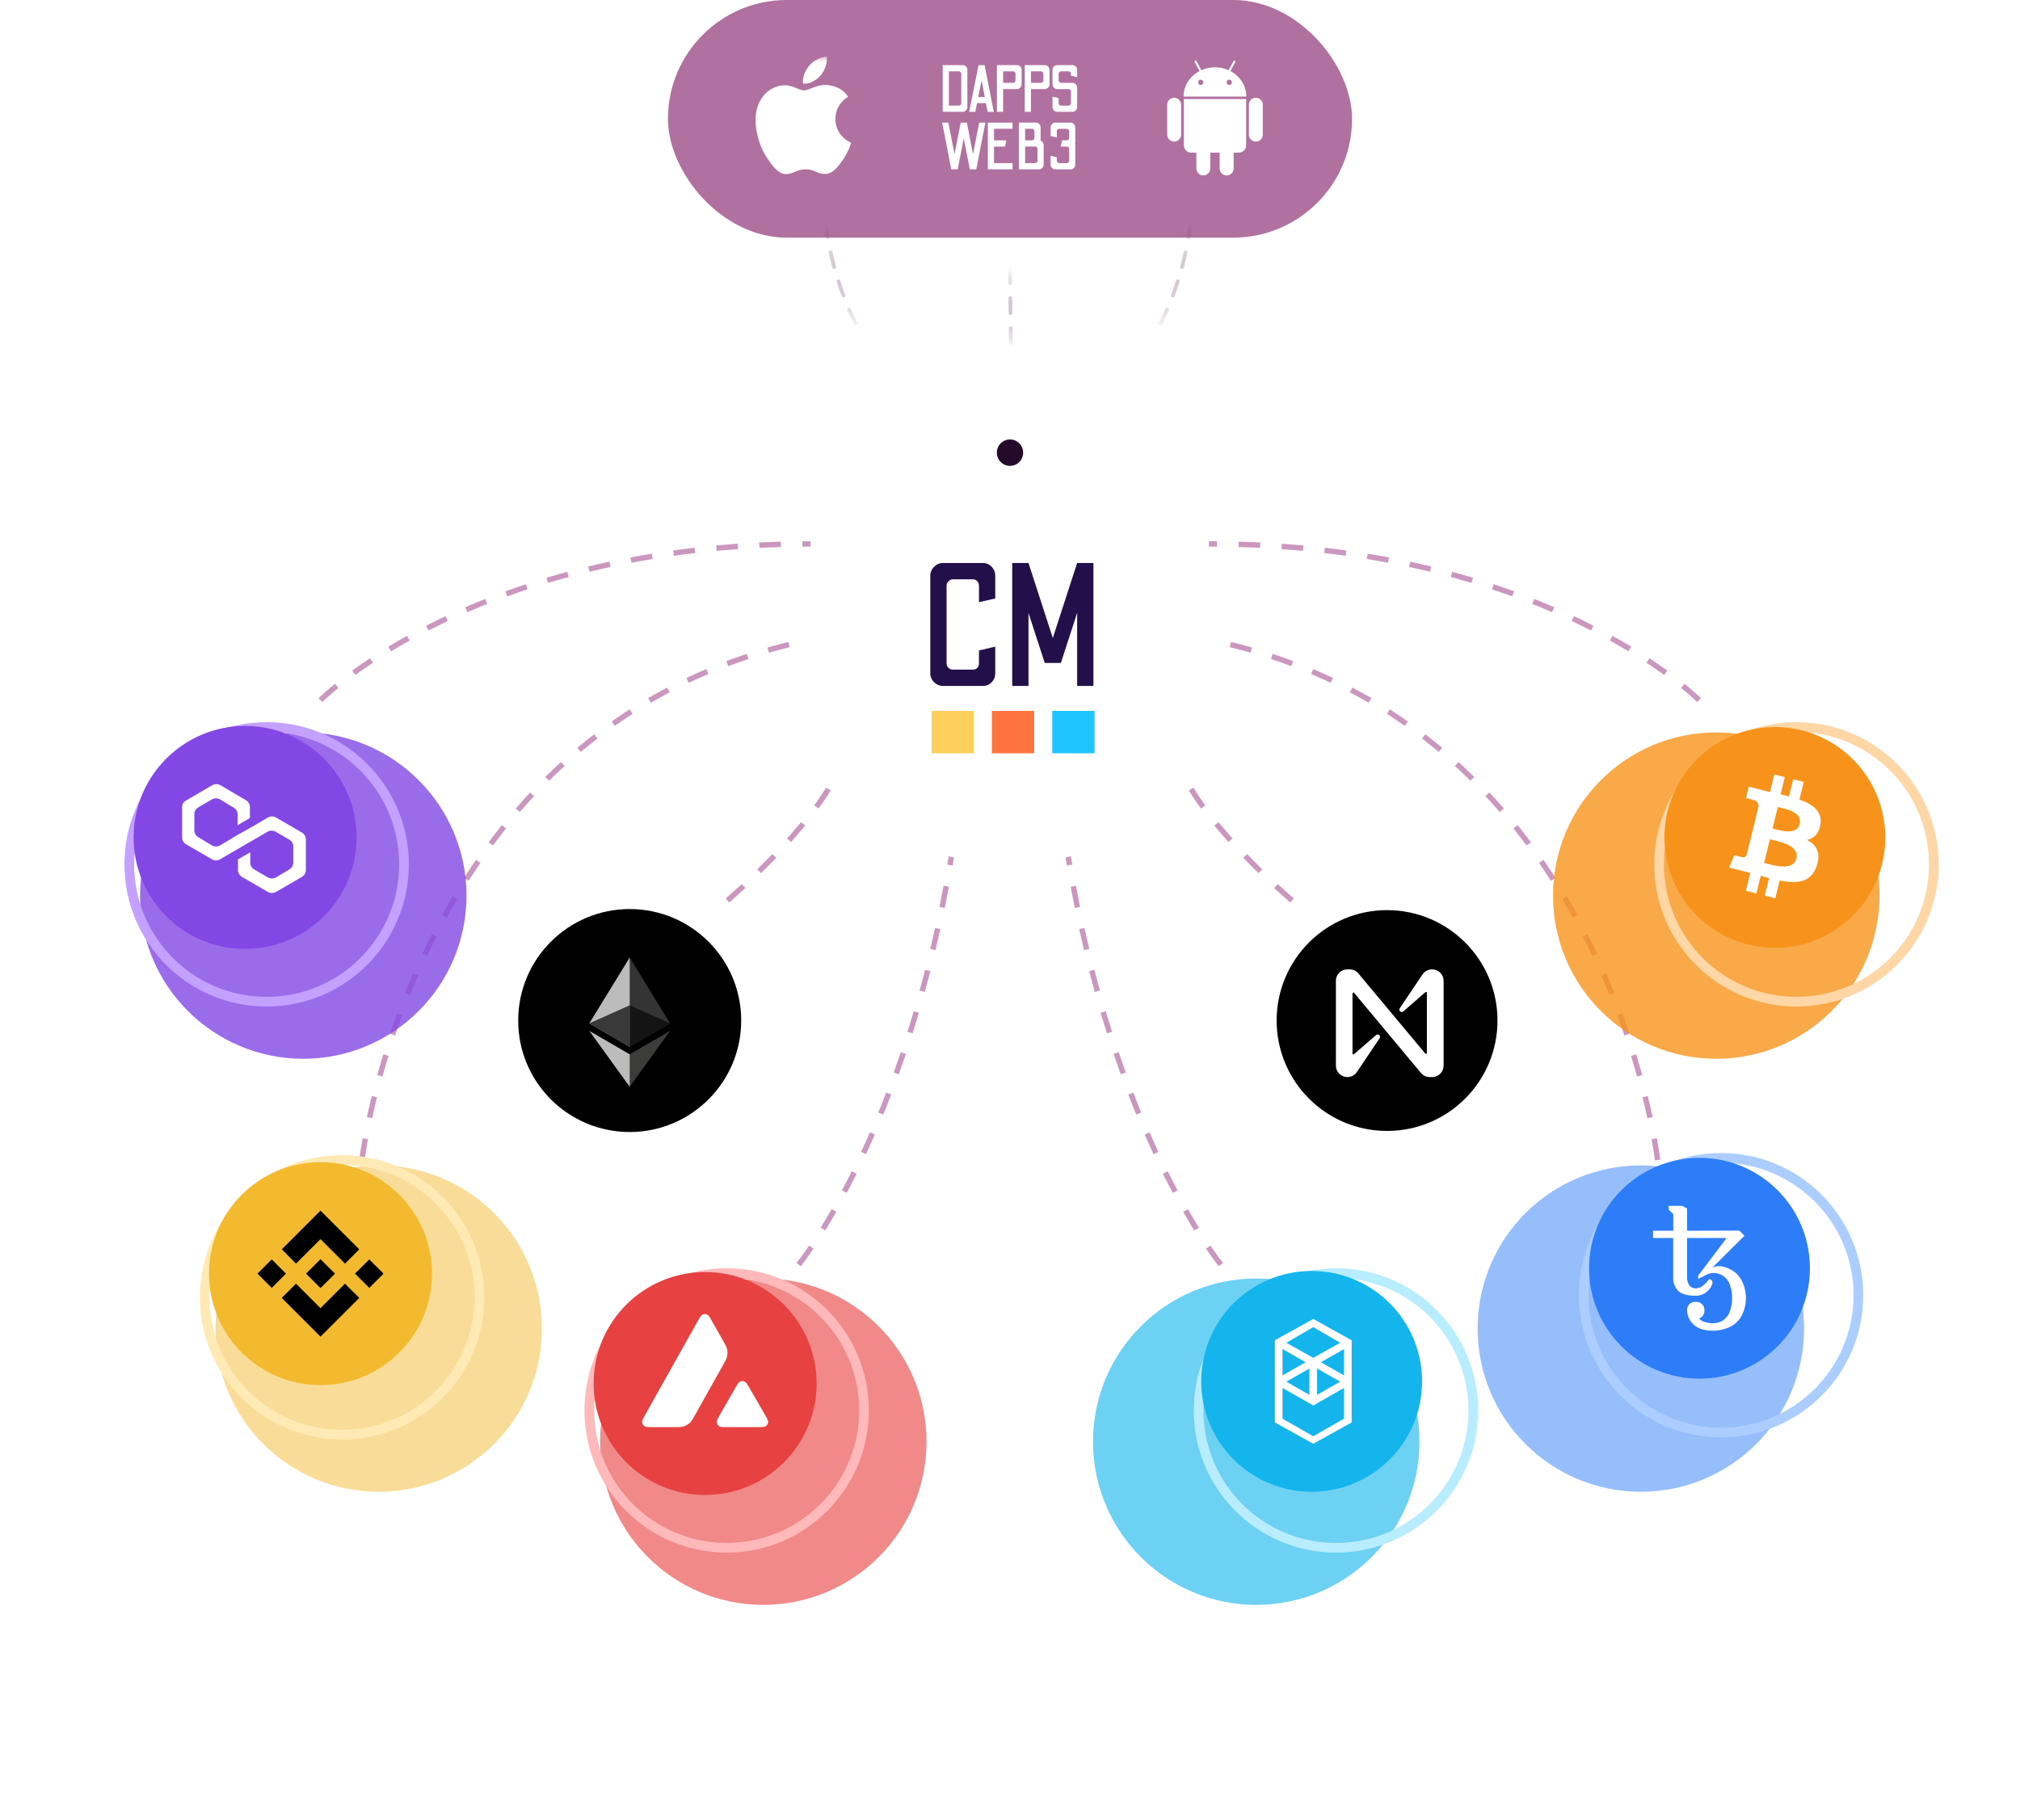 <svg width="375" height="338" viewBox="0 0 375 338" fill="none" xmlns="http://www.w3.org/2000/svg">
<g filter="url(#filter0_b_3_413)">
<ellipse cx="187.5" cy="121.877" rx="36.983" ry="37.123" fill="white"/>
</g>
<mask id="mask0_3_413" style="mask-type:alpha" maskUnits="userSpaceOnUse" x="170" y="102" width="35" height="41">
<rect x="170.689" y="102.753" width="33.621" height="39.373" fill="white"/>
</mask>
<g mask="url(#mask0_3_413)">
<path d="M175.045 127.374C174.438 127.374 173.896 127.146 173.42 126.689C172.943 126.233 172.705 125.678 172.705 125.025V106.887C172.705 106.256 172.943 105.707 173.42 105.239C173.896 104.772 174.438 104.538 175.045 104.538H182.422C183.094 104.538 183.652 104.772 184.096 105.239C184.54 105.707 184.762 106.256 184.762 106.887V111.128L181.74 111.813V108.746C181.74 108.442 181.637 108.17 181.431 107.931C181.225 107.691 180.949 107.572 180.602 107.572H176.897C176.594 107.572 176.323 107.691 176.085 107.931C175.846 108.17 175.727 108.442 175.727 108.746V123.166C175.727 123.514 175.846 123.797 176.085 124.014C176.323 124.232 176.594 124.34 176.897 124.34H180.602C180.949 124.34 181.225 124.232 181.431 124.014C181.637 123.797 181.74 123.514 181.74 123.166V120.784L184.762 120.067V125.025C184.762 125.678 184.54 126.233 184.096 126.689C183.652 127.146 183.094 127.374 182.422 127.374H175.045Z" fill="#230F49"/>
<path d="M187.907 127.374V104.538H190.93L195.447 118.468L199.965 104.538H202.988V127.374H199.965V113.803L196.942 123.101H193.952L190.93 113.803V127.374H187.907Z" fill="#230F49"/>
<rect x="172.931" y="132.001" width="7.845" height="7.875" fill="#FFCF5E"/>
<rect x="184.138" y="132.001" width="7.845" height="7.875" fill="#FF7340"/>
<rect x="195.345" y="132.001" width="7.845" height="7.875" fill="#20C4FF"/>
</g>
<g filter="url(#filter1_b_3_413)">
<rect x="124" width="127" height="44.128" rx="22.064" fill="#86266E" fill-opacity="0.65"/>
</g>
<mask id="mask1_3_413" style="mask-type:alpha" maskUnits="userSpaceOnUse" x="171" y="10" width="33" height="24">
<rect x="171.451" y="10.507" width="32.099" height="23.114" fill="white"/>
</mask>
<g mask="url(#mask1_3_413)">
<path fill-rule="evenodd" clip-rule="evenodd" d="M175.007 12.087V20.761H178.71C178.949 20.761 179.154 20.674 179.327 20.501C179.5 20.327 179.587 20.117 179.587 19.869V12.979C179.587 12.732 179.5 12.521 179.327 12.348C179.154 12.174 178.949 12.087 178.71 12.087H175.007ZM178.006 19.609H176.155V13.24H178.006C178.122 13.24 178.225 13.283 178.315 13.37C178.406 13.457 178.451 13.562 178.451 13.686V19.163C178.451 19.287 178.406 19.392 178.315 19.479C178.225 19.565 178.122 19.609 178.006 19.609Z" fill="white"/>
<path fill-rule="evenodd" clip-rule="evenodd" d="M181.658 12.1L179.917 20.773H181.065L181.374 19.15H183.015L183.349 20.773H184.497L182.781 12.1H181.658ZM182.818 18.01H181.596L182.225 14.925L182.818 18.01Z" fill="white"/>
<path fill-rule="evenodd" clip-rule="evenodd" d="M185.074 12.087V20.761H186.222V16.536H188.777C189.016 16.536 189.223 16.449 189.4 16.276C189.577 16.102 189.666 15.891 189.666 15.644V12.979C189.666 12.732 189.577 12.521 189.4 12.348C189.223 12.174 189.016 12.087 188.777 12.087H185.074ZM188.073 15.383H186.222V13.24H188.073C188.197 13.24 188.302 13.283 188.388 13.37C188.475 13.457 188.518 13.558 188.518 13.673V14.937C188.518 15.061 188.475 15.166 188.388 15.253C188.302 15.34 188.197 15.383 188.073 15.383Z" fill="white"/>
<path fill-rule="evenodd" clip-rule="evenodd" d="M190.243 12.087V20.761H191.391V16.536H193.946C194.185 16.536 194.393 16.449 194.57 16.276C194.747 16.102 194.835 15.891 194.835 15.644V12.979C194.835 12.732 194.747 12.521 194.57 12.348C194.393 12.174 194.185 12.087 193.946 12.087H190.243ZM193.243 15.383H191.391V13.24H193.243C193.366 13.24 193.471 13.283 193.558 13.37C193.644 13.457 193.687 13.558 193.687 13.673V14.937C193.687 15.061 193.644 15.166 193.558 15.253C193.471 15.34 193.366 15.383 193.243 15.383Z" fill="white"/>
<path d="M196.276 20.761C196.03 20.761 195.82 20.674 195.647 20.501C195.474 20.327 195.388 20.117 195.388 19.869V17.948L196.536 18.209V19.163C196.536 19.287 196.579 19.392 196.665 19.479C196.752 19.565 196.853 19.609 196.968 19.609H198.375C198.498 19.609 198.603 19.565 198.69 19.479C198.776 19.392 198.819 19.287 198.819 19.163V16.982C198.819 16.858 198.776 16.753 198.69 16.666C198.603 16.579 198.498 16.536 198.375 16.536H196.276C196.03 16.536 195.82 16.449 195.647 16.276C195.474 16.102 195.388 15.891 195.388 15.644V12.979C195.388 12.732 195.474 12.521 195.647 12.348C195.82 12.174 196.03 12.087 196.276 12.087H199.079C199.325 12.087 199.535 12.174 199.708 12.348C199.881 12.521 199.967 12.732 199.967 12.979V14.318L198.819 14.045V13.686C198.819 13.562 198.776 13.457 198.69 13.37C198.603 13.283 198.498 13.24 198.375 13.24H196.968C196.853 13.24 196.752 13.283 196.665 13.37C196.579 13.457 196.536 13.562 196.536 13.686V14.937C196.536 15.061 196.579 15.166 196.665 15.253C196.752 15.34 196.853 15.383 196.968 15.383H199.079C199.325 15.383 199.535 15.47 199.708 15.644C199.881 15.817 199.967 16.028 199.967 16.276V19.869C199.967 20.117 199.881 20.327 199.708 20.501C199.535 20.674 199.325 20.761 199.079 20.761H196.276Z" fill="white"/>
<path d="M176.596 31.443L174.905 22.769H176.053L177.201 28.63L178.349 22.769H179.497L180.633 28.63L181.781 22.769H182.929L181.238 31.443H180.04L178.917 25.693L177.794 31.443H176.596Z" fill="white"/>
<path d="M183.383 31.443V22.769H187.975V23.909H184.531V26.065H186.827L186.568 27.217H184.531V30.29H187.975V31.443H183.383Z" fill="white"/>
<path fill-rule="evenodd" clip-rule="evenodd" d="M189.145 31.443V22.757H192.28C192.535 22.757 192.749 22.846 192.922 23.023C193.095 23.201 193.181 23.409 193.181 23.649V26.115C193.346 26.173 193.481 26.28 193.588 26.437C193.695 26.594 193.749 26.763 193.749 26.945V30.538C193.749 30.794 193.662 31.009 193.49 31.183C193.317 31.356 193.107 31.443 192.86 31.443H189.145ZM190.305 26.065H191.576C191.7 26.065 191.807 26.02 191.897 25.929C191.988 25.838 192.033 25.735 192.033 25.619V24.355C192.033 24.231 191.988 24.126 191.897 24.039C191.807 23.953 191.7 23.909 191.576 23.909H190.305V26.065ZM192.169 30.29H190.305V27.205H192.169C192.284 27.205 192.385 27.251 192.471 27.341C192.558 27.432 192.601 27.536 192.601 27.651V29.832C192.601 29.964 192.558 30.074 192.471 30.16C192.385 30.247 192.284 30.29 192.169 30.29Z" fill="white"/>
<path d="M195.931 31.443C195.684 31.443 195.474 31.356 195.301 31.182C195.128 31.009 195.042 30.798 195.042 30.55V28.927L196.19 29.2V29.844C196.19 29.968 196.233 30.073 196.32 30.16C196.406 30.247 196.511 30.29 196.634 30.29H198.042C198.157 30.29 198.26 30.247 198.35 30.16C198.441 30.073 198.486 29.968 198.486 29.844V27.663C198.486 27.54 198.441 27.434 198.35 27.347C198.26 27.261 198.157 27.217 198.042 27.217H196.906L197.165 26.065H198.042C198.157 26.065 198.26 26.022 198.35 25.935C198.441 25.848 198.486 25.743 198.486 25.619V24.355C198.486 24.239 198.441 24.138 198.35 24.052C198.26 23.965 198.157 23.921 198.042 23.921H196.597V23.909C196.482 23.917 196.385 23.965 196.307 24.052C196.229 24.138 196.19 24.239 196.19 24.355V25.532L195.042 25.272V23.649C195.042 23.409 195.128 23.203 195.301 23.029C195.474 22.856 195.684 22.769 195.931 22.769H198.745C198.984 22.769 199.19 22.856 199.362 23.029C199.535 23.203 199.622 23.409 199.622 23.649V26.325C199.622 26.449 199.605 26.556 199.572 26.647C199.605 26.738 199.622 26.841 199.622 26.957V30.55C199.622 30.798 199.535 31.009 199.362 31.182C199.19 31.356 198.984 31.443 198.745 31.443H195.931Z" fill="white"/>
</g>
<mask id="mask2_3_413" style="mask-type:alpha" maskUnits="userSpaceOnUse" x="137" y="10" width="24" height="24">
<rect x="137.956" y="10.507" width="23.027" height="23.114" fill="white"/>
</mask>
<g mask="url(#mask2_3_413)">
<path fill-rule="evenodd" clip-rule="evenodd" d="M153.505 10.945C153.505 12.063 153.025 13.18 152.347 13.985C151.628 14.878 150.383 15.541 149.393 15.541C149.279 15.541 149.166 15.526 149.096 15.513C149.083 15.458 149.055 15.288 149.055 15.118C149.055 13.985 149.635 12.868 150.256 12.161C151.048 11.242 152.36 10.548 153.463 10.507C153.492 10.633 153.505 10.79 153.505 10.945ZM157.395 17.983C157.422 17.965 157.44 17.953 157.449 17.946C155.98 15.838 153.747 15.781 153.125 15.781C152.175 15.781 151.324 16.119 150.609 16.402C150.09 16.608 149.643 16.785 149.281 16.785C148.881 16.785 148.423 16.6 147.912 16.394C147.268 16.133 146.538 15.838 145.734 15.838C143.022 15.838 140.266 18.088 140.266 22.331C140.266 24.976 141.284 27.762 142.544 29.556C143.632 31.084 144.578 32.328 145.935 32.328C146.578 32.328 147.049 32.128 147.545 31.917C148.095 31.684 148.675 31.438 149.552 31.438C150.438 31.438 150.968 31.669 151.479 31.892C151.954 32.099 152.413 32.3 153.128 32.3C154.61 32.3 155.585 30.957 156.518 29.613C157.565 28.085 158.003 26.586 158.016 26.516C157.931 26.488 155.09 25.342 155.09 22.104C155.09 19.496 157.027 18.224 157.395 17.983Z" fill="white"/>
</g>
<mask id="mask3_3_413" style="mask-type:alpha" maskUnits="userSpaceOnUse" x="214" y="10" width="24" height="24">
<rect x="214.017" y="10.507" width="23.027" height="23.114" fill="white"/>
</mask>
<g mask="url(#mask3_3_413)">
<path fill-rule="evenodd" clip-rule="evenodd" d="M229.311 11.52L228.416 13.2C229.315 13.671 230.034 14.326 230.572 15.168C231.11 16.011 231.379 16.931 231.379 17.931H219.718C219.718 16.931 219.987 16.011 220.525 15.168C221.063 14.326 221.785 13.671 222.693 13.2L221.798 11.52C221.739 11.409 221.76 11.324 221.861 11.264C221.97 11.212 222.054 11.238 222.113 11.341L223.021 13.034C223.819 12.674 224.664 12.494 225.555 12.494C226.445 12.494 227.29 12.674 228.089 13.034L228.996 11.341C229.055 11.238 229.139 11.212 229.248 11.264C229.349 11.324 229.37 11.409 229.311 11.52ZM222.894 15.79C223.029 15.79 223.144 15.741 223.241 15.643C223.337 15.544 223.386 15.427 223.386 15.29C223.386 15.153 223.338 15.036 223.241 14.938C223.144 14.839 223.029 14.79 222.894 14.79C222.76 14.79 222.646 14.839 222.554 14.938C222.462 15.036 222.415 15.153 222.415 15.29C222.415 15.427 222.462 15.544 222.554 15.643C222.646 15.741 222.76 15.79 222.894 15.79ZM228.555 15.643C228.462 15.741 228.349 15.79 228.214 15.79C228.08 15.79 227.964 15.741 227.868 15.643C227.771 15.544 227.723 15.427 227.723 15.29C227.723 15.153 227.771 15.036 227.868 14.938C227.964 14.839 228.08 14.79 228.214 14.79C228.349 14.79 228.462 14.839 228.555 14.938C228.647 15.036 228.693 15.153 228.693 15.29C228.693 15.427 228.647 15.544 228.555 15.643ZM217.057 18.534C217.309 18.277 217.616 18.149 217.978 18.149C218.331 18.149 218.633 18.277 218.885 18.534C219.138 18.79 219.264 19.098 219.264 19.457V24.971C219.264 25.339 219.139 25.65 218.892 25.907C218.644 26.163 218.339 26.291 217.978 26.291C217.616 26.291 217.309 26.163 217.057 25.907C216.805 25.65 216.679 25.339 216.679 24.971V19.457C216.679 19.098 216.805 18.79 217.057 18.534ZM219.768 26.932C219.768 27.326 219.902 27.659 220.171 27.933C220.44 28.206 220.768 28.343 221.154 28.343H222.087L222.1 31.254C222.1 31.621 222.226 31.933 222.478 32.19C222.73 32.446 223.033 32.575 223.386 32.575C223.747 32.575 224.054 32.446 224.306 32.19C224.558 31.933 224.684 31.621 224.684 31.254V28.343H226.424V31.254C226.424 31.621 226.55 31.933 226.802 32.19C227.054 32.446 227.361 32.575 227.722 32.575C228.084 32.575 228.39 32.446 228.643 32.19C228.895 31.933 229.021 31.621 229.021 31.254V28.343H229.966C230.344 28.343 230.668 28.206 230.937 27.933C231.206 27.659 231.34 27.326 231.34 26.933V18.393H219.768V26.932ZM232.223 18.527C232.476 18.276 232.778 18.149 233.131 18.149C233.492 18.149 233.799 18.276 234.051 18.527C234.304 18.78 234.43 19.09 234.43 19.457V24.971C234.43 25.339 234.304 25.65 234.051 25.907C233.799 26.163 233.492 26.291 233.131 26.291C232.778 26.291 232.476 26.163 232.223 25.907C231.971 25.65 231.845 25.339 231.845 24.971V19.457C231.845 19.09 231.971 18.78 232.223 18.527Z" fill="white"/>
</g>
<path d="M153.307 41.326C153.307 41.326 155.401 71.871 183.313 82.652" stroke="url(#paint0_linear_3_413)" stroke-width="0.7" stroke-linecap="round" stroke-linejoin="round" stroke-dasharray="2.8"/>
<path d="M220.995 41.326C220.995 41.326 218.901 71.871 190.989 82.652" stroke="url(#paint1_linear_3_413)" stroke-width="0.7" stroke-linecap="round" stroke-linejoin="round" stroke-dasharray="2.8"/>
<path d="M187.5 49.731L187.849 80.901" stroke="url(#paint2_linear_3_413)" stroke-width="0.7" stroke-linecap="round" stroke-linejoin="round" stroke-dasharray="2.8"/>
<ellipse cx="187.5" cy="84.053" rx="2.791" ry="2.802" fill="#250A2C" stroke="white" stroke-width="0.7"/>
<path opacity="0.6" d="M59.501 130C59.501 130 88.058 101 150.47 101" stroke="#A95094" stroke-dasharray="4"/>
<path opacity="0.6" d="M67.2 215.4C67.2 215.4 76.328 134.8 149.47 119" stroke="#A95094" stroke-dasharray="4"/>
<path opacity="0.6" d="M135.054 167.2C135.054 167.2 150.908 153.708 155.6 143.11" stroke="#A95094" stroke-dasharray="4"/>
<path opacity="0.6" d="M148.262 234.813C148.262 234.813 168.31 210.4 176.6 159.11" stroke="#A95094" stroke-dasharray="4"/>
<g opacity="0.5" filter="url(#filter2_f_3_413)">
<circle cx="70.3" cy="246.7" r="30.3" fill="#F3BA2F"/>
</g>
<g opacity="0.8" filter="url(#filter3_f_3_413)">
<circle cx="56.3" cy="166.3" r="30.3" fill="#8247E5"/>
</g>
<g filter="url(#filter4_dd_3_413)">
<circle cx="45.5" cy="155.5" r="25.5" stroke="#C4A0FF" stroke-width="1.8"/>
</g>
<g filter="url(#filter5_dd_3_413)">
<circle cx="59.5" cy="235.9" r="25.5" stroke="#FFEAB6" stroke-width="1.8"/>
</g>
<g opacity="0.622" filter="url(#filter6_f_3_413)">
<circle cx="141.7" cy="267.7" r="30.3" fill="#E84142"/>
</g>
<g filter="url(#filter7_dd_3_413)">
<circle cx="130.9" cy="256.9" r="25.5" stroke="#FFB9BA" stroke-width="1.8"/>
</g>
<g opacity="0.2" filter="url(#filter8_f_3_413)">
<circle cx="127.7" cy="200.3" r="30.3" fill="white"/>
</g>
<g filter="url(#filter9_dd_3_413)">
<circle cx="116.9" cy="189.5" r="25.5" stroke="white" stroke-width="1.8"/>
</g>
<g filter="url(#filter10_b_3_413)">
<circle cx="45.5" cy="155.5" r="20.7" fill="#8247E5"/>
</g>
<path d="M51.2 151.78C50.78 151.54 50.24 151.54 49.76 151.78L46.4 153.76L44.12 155.02L40.82 157C40.4 157.24 39.86 157.24 39.38 157L36.8 155.44C36.38 155.2 36.08 154.72 36.08 154.18V151.18C36.08 150.7 36.32 150.22 36.8 149.92L39.38 148.42C39.8 148.18 40.34 148.18 40.82 148.42L43.4 149.98C43.82 150.22 44.12 150.7 44.12 151.24V153.22L46.4 151.9V149.86C46.4 149.38 46.16 148.9 45.68 148.6L40.88 145.78C40.46 145.54 39.92 145.54 39.44 145.78L34.52 148.66C34.04 148.9 33.8 149.38 33.8 149.86V155.5C33.8 155.98 34.04 156.46 34.52 156.76L39.38 159.58C39.8 159.82 40.34 159.82 40.82 159.58L44.12 157.66L46.4 156.34L49.7 154.42C50.12 154.18 50.66 154.18 51.14 154.42L53.72 155.92C54.14 156.16 54.44 156.64 54.44 157.18V160.18C54.44 160.66 54.2 161.14 53.72 161.44L51.2 162.94C50.78 163.18 50.24 163.18 49.76 162.94L47.18 161.44C46.76 161.2 46.46 160.72 46.46 160.18V158.26L44.18 159.58V161.56C44.18 162.04 44.42 162.52 44.9 162.82L49.76 165.64C50.18 165.88 50.72 165.88 51.2 165.64L56.06 162.82C56.48 162.58 56.78 162.1 56.78 161.56V155.86C56.78 155.38 56.54 154.9 56.06 154.6L51.2 151.78Z" fill="white"/>
<g filter="url(#filter11_b_3_413)">
<circle cx="59.5" cy="236.5" r="20.7" fill="#F3BA2F"/>
</g>
<path d="M54.955 234.633L59.499 230.089L64.046 234.635L66.69 231.991L59.499 224.8L52.311 231.989L54.955 234.633Z" fill="black"/>
<path d="M50.444 233.853L53.088 236.497L50.444 239.142L47.8 236.498L50.444 233.853Z" fill="black"/>
<path d="M54.956 238.363L59.5 242.907L64.046 238.361L66.692 241.003L66.691 241.005L59.5 248.196L52.311 241.007L52.308 241.003L54.956 238.363Z" fill="black"/>
<path d="M71.198 236.499L68.553 239.143L65.909 236.499L68.554 233.855L71.198 236.499Z" fill="black"/>
<path d="M62.181 236.496H62.182L59.499 233.813L57.516 235.796H57.516L57.288 236.024L56.818 236.494L56.815 236.498L56.818 236.502L59.499 239.182L62.182 236.499L62.183 236.498L62.181 236.496Z" fill="black"/>
<g filter="url(#filter12_b_3_413)">
<circle cx="130.9" cy="256.9" r="20.7" fill="#E84142"/>
</g>
<path fill-rule="evenodd" clip-rule="evenodd" d="M121.138 265H125.073C125.999 265 126.463 265 126.876 264.884C127.329 264.748 127.743 264.506 128.086 264.174C128.402 263.87 128.63 263.467 129.079 262.672L129.079 262.672L129.092 262.648L134.195 253.527C134.648 252.726 134.873 252.323 134.972 251.9C135.082 251.442 135.082 250.958 134.972 250.5C134.873 250.08 134.647 249.68 134.2 248.892L134.19 248.874L132.193 245.348C131.78 244.613 131.571 244.245 131.307 244.11C131.023 243.963 130.684 243.963 130.4 244.11C130.136 244.245 129.927 244.613 129.514 245.348L119.799 262.663C119.39 263.388 119.186 263.751 119.201 264.048C119.221 264.371 119.385 264.663 119.654 264.839C119.903 265 120.312 265 121.138 265ZM140.647 265H135.009C134.177 265 133.759 265 133.515 264.839C133.246 264.663 133.082 264.366 133.062 264.043C133.047 263.748 133.253 263.389 133.665 262.67L133.665 262.67L133.674 262.653L136.488 257.768C136.902 257.048 137.111 256.691 137.37 256.555C137.654 256.409 137.988 256.409 138.271 256.555C138.528 256.687 138.729 257.029 139.125 257.707L139.126 257.708L139.158 257.763L141.982 262.648L141.987 262.658C141.999 262.679 142.011 262.699 142.023 262.719L142.023 262.719C142.414 263.402 142.614 263.751 142.599 264.038C142.584 264.36 142.415 264.658 142.146 264.834C141.897 265 141.479 265 140.647 265Z" fill="white"/>
<g filter="url(#filter13_b_3_413)">
<circle cx="116.9" cy="189.5" r="20.7" fill="black"/>
</g>
<path d="M116.898 177.8L116.734 178.347V194.216L116.898 194.377L124.396 190.023L116.898 177.8Z" fill="#343434"/>
<path d="M116.898 177.8L109.4 190.023L116.898 194.377V186.674V177.8Z" fill="#BCBCBC"/>
<path d="M116.898 195.772L116.806 195.882V201.535L116.898 201.8L124.4 191.42L116.898 195.772Z" fill="#3C3C3B"/>
<path d="M116.898 201.8V195.772L109.4 191.42L116.898 201.8Z" fill="#BCBCBC"/>
<path d="M116.898 194.377L124.396 190.023L116.898 186.674V194.377Z" fill="#141414"/>
<path d="M109.4 190.023L116.898 194.377V186.674L109.4 190.023Z" fill="#393939"/>
<path opacity="0.6" d="M315.411 130C315.411 130 286.854 101 224.442 101" stroke="#A95094" stroke-dasharray="4"/>
<path opacity="0.6" d="M307.712 215.4C307.712 215.4 298.584 134.8 225.442 119" stroke="#A95094" stroke-dasharray="4"/>
<path opacity="0.6" d="M239.858 167.2C239.858 167.2 224.004 153.708 219.313 143.11" stroke="#A95094" stroke-dasharray="4"/>
<path opacity="0.6" d="M226.65 234.813C226.65 234.813 206.602 210.4 198.312 159.11" stroke="#A95094" stroke-dasharray="4"/>
<g opacity="0.5" filter="url(#filter14_f_3_413)">
<circle r="30.3" transform="matrix(-1 0 0 1 304.612 246.7)" fill="#2C7DF7"/>
</g>
<g opacity="0.8" filter="url(#filter15_f_3_413)">
<circle r="30.3" transform="matrix(-1 0 0 1 318.612 166.3)" fill="#F7931A"/>
</g>
<g filter="url(#filter16_dd_3_413)">
<circle r="25.5" transform="matrix(-1 0 0 1 329.5 155.5)" stroke="#FFD7A7" stroke-width="1.8"/>
</g>
<g filter="url(#filter17_dd_3_413)">
<circle r="25.5" transform="matrix(-1 0 0 1 315.5 235.5)" stroke="#ACCDFF" stroke-width="1.8"/>
</g>
<g opacity="0.622" filter="url(#filter18_f_3_413)">
<circle r="30.3" transform="matrix(-1 0 0 1 233.212 267.7)" fill="#13B5EC"/>
</g>
<g filter="url(#filter19_dd_3_413)">
<circle r="25.5" transform="matrix(-1 0 0 1 244.012 256.9)" stroke="#B8EDFF" stroke-width="1.8"/>
</g>
<g opacity="0.2" filter="url(#filter20_f_3_413)">
<circle r="30.3" transform="matrix(-1 0 0 1 247.212 200.3)" fill="white"/>
</g>
<g filter="url(#filter21_dd_3_413)">
<circle r="25.5" transform="matrix(-1 0 0 1 257.5 189.5)" stroke="white" stroke-width="1.8"/>
</g>
<g filter="url(#filter22_b_3_413)">
<circle r="20.5" transform="matrix(-1 0 0 1 329.5 155.5)" fill="#F7931A"/>
</g>
<path fill-rule="evenodd" clip-rule="evenodd" d="M337.956 153.046C338.309 150.629 336.509 149.33 334.047 148.464L334.846 145.19L332.896 144.693L332.119 147.881C331.606 147.75 331.08 147.627 330.557 147.505L331.34 144.297L329.391 143.8L328.592 147.073C328.168 146.974 327.751 146.876 327.347 146.774L327.349 146.763L324.661 146.077L324.142 148.206C324.142 148.206 325.589 148.544 325.558 148.565C326.348 148.767 326.49 149.301 326.467 149.724L325.557 153.454C325.611 153.468 325.682 153.488 325.76 153.52L325.703 153.506C325.655 153.494 325.605 153.481 325.554 153.468L324.279 158.693C324.182 158.938 323.937 159.306 323.385 159.166C323.405 159.195 321.968 158.805 321.968 158.805L321 161.086L323.537 161.732C323.815 161.804 324.09 161.877 324.361 161.949L324.361 161.949C324.551 162 324.74 162.05 324.927 162.099L324.121 165.41L326.068 165.907L326.867 162.631C327.399 162.778 327.915 162.914 328.421 163.043L327.625 166.303L329.574 166.8L330.381 163.495C333.706 164.138 336.206 163.879 337.258 160.805C338.106 158.331 337.216 156.903 335.467 155.972C336.741 155.672 337.7 154.816 337.956 153.047L337.956 153.046L337.956 153.046ZM333.501 159.431C332.948 161.701 329.471 160.763 327.88 160.333L327.88 160.333C327.737 160.295 327.609 160.26 327.5 160.232L328.571 155.846C328.704 155.879 328.866 155.917 329.05 155.959L329.05 155.959C330.696 156.336 334.067 157.11 333.501 159.431H333.501ZM329.38 153.923C330.707 154.285 333.6 155.074 334.104 153.01H334.104C334.619 150.9 331.807 150.264 330.433 149.953C330.279 149.918 330.143 149.887 330.031 149.859L329.061 153.837C329.152 153.861 329.26 153.89 329.38 153.923Z" fill="white"/>
<g filter="url(#filter23_b_3_413)">
<circle cx="315.5" cy="235.5" r="20.5" fill="#2C7DF7"/>
</g>
<path d="M318.015 247.087C316.341 247.087 315.119 246.689 314.349 245.892C313.636 245.218 313.222 244.292 313.198 243.317C313.189 243.021 313.258 242.728 313.399 242.466C313.531 242.24 313.72 242.053 313.949 241.923C314.488 241.657 315.122 241.657 315.661 241.923C315.89 242.052 316.078 242.24 316.208 242.466C316.353 242.726 316.425 243.02 316.417 243.317C316.432 243.672 316.329 244.022 316.124 244.313C315.953 244.551 315.708 244.727 315.427 244.817C315.702 245.162 316.091 245.402 316.527 245.494C317.014 245.634 317.519 245.705 318.026 245.707C318.698 245.713 319.356 245.519 319.914 245.15C320.493 244.746 320.925 244.168 321.146 243.502C321.426 242.71 321.562 241.875 321.549 241.036C321.572 240.162 321.423 239.291 321.109 238.473C320.874 237.818 320.427 237.258 319.837 236.88C319.289 236.537 318.653 236.357 318.004 236.362C317.439 236.409 316.894 236.592 316.417 236.894L315.24 237.477V236.894L320.53 229.885H313.198V237.158C313.177 237.683 313.317 238.202 313.601 238.647C313.88 239.041 314.347 239.262 314.833 239.23C315.274 239.221 315.701 239.072 316.05 238.806C316.446 238.519 316.79 238.169 317.069 237.77C317.094 237.7 317.14 237.64 317.202 237.597C317.251 237.555 317.314 237.532 317.378 237.531C317.506 237.543 317.626 237.594 317.723 237.676C317.846 237.811 317.912 237.987 317.91 238.169C317.896 238.291 317.874 238.411 317.844 238.531C317.584 239.153 317.147 239.689 316.586 240.073C316.066 240.421 315.451 240.605 314.822 240.602C313.235 240.602 312.135 240.293 311.523 239.675C310.888 238.985 310.56 238.071 310.614 237.14V229.885H306.884V228.533H310.631V225.452L309.773 224.604V223.913H312.263L313.198 224.391V228.533L322.884 228.504L323.848 229.46L317.909 235.355C318.267 235.212 318.645 235.122 319.03 235.087C319.793 235.12 320.536 235.329 321.201 235.699C321.971 236.06 322.62 236.632 323.071 237.347C323.475 237.952 323.761 238.626 323.914 239.335C324.04 239.894 324.108 240.464 324.116 241.037C324.12 242.129 323.869 243.209 323.383 244.19C322.922 245.141 322.146 245.907 321.183 246.363C320.198 246.842 319.113 247.09 318.015 247.087Z" fill="white"/>
<g filter="url(#filter24_b_3_413)">
<circle r="20.5" transform="matrix(-1 0 0 1 243.5 256.5)" fill="#13B5EC"/>
</g>
<path fill-rule="evenodd" clip-rule="evenodd" d="M242.371 252.948L238.093 250.503V255.394L242.371 252.948ZM238.093 263.429L243.797 266.69L249.502 263.429V257.723L243.797 260.983L238.093 257.723V263.429ZM249.502 250.503L245.223 252.948L249.502 255.394V250.503ZM243.084 254.113L238.806 256.558L243.084 259.004V254.113ZM244.51 259.004L248.789 256.558L244.51 254.113V259.004ZM238.806 249.338L243.797 252.133L248.789 249.338L243.797 246.427L238.806 249.338ZM250.928 248.872V264.128L243.797 268.087L236.667 264.128V248.872L243.797 244.913L250.928 248.872Z" fill="white"/>
<circle cx="257.5" cy="189.5" r="20.5" fill="black"/>
<path d="M264.027 181.022L259.853 187.222C259.565 187.644 260.12 188.156 260.519 187.8L264.626 184.222C264.737 184.133 264.892 184.2 264.892 184.356V195.533C264.892 195.689 264.693 195.756 264.604 195.644L252.173 180.756C251.774 180.267 251.196 180 250.553 180H250.109C248.954 180 248 180.956 248 182.133V197.867C248 199.044 248.954 200 250.131 200C250.863 200 251.552 199.622 251.951 198.978L256.124 192.778C256.413 192.356 255.858 191.844 255.458 192.2L251.352 195.756C251.241 195.844 251.085 195.778 251.085 195.622V184.467C251.085 184.311 251.285 184.244 251.374 184.356L263.805 199.244C264.204 199.733 264.804 200 265.425 200H265.869C267.046 200 268 199.044 268 197.867V182.133C268 180.956 267.046 180 265.869 180C265.114 180 264.426 180.378 264.027 181.022Z" fill="white"/>
<defs>
<filter id="filter0_b_3_413" x="104.676" y="38.913" width="165.647" height="165.927" filterUnits="userSpaceOnUse" color-interpolation-filters="sRGB">
<feFlood flood-opacity="0" result="BackgroundImageFix"/>
<feGaussianBlur in="BackgroundImage" stdDeviation="22.92"/>
<feComposite in2="SourceAlpha" operator="in" result="effect1_backgroundBlur_3_413"/>
<feBlend mode="normal" in="SourceGraphic" in2="effect1_backgroundBlur_3_413" result="shape"/>
</filter>
<filter id="filter1_b_3_413" x="95.458" y="-28.542" width="184.084" height="101.212" filterUnits="userSpaceOnUse" color-interpolation-filters="sRGB">
<feFlood flood-opacity="0" result="BackgroundImageFix"/>
<feGaussianBlur in="BackgroundImage" stdDeviation="14.271"/>
<feComposite in2="SourceAlpha" operator="in" result="effect1_backgroundBlur_3_413"/>
<feBlend mode="normal" in="SourceGraphic" in2="effect1_backgroundBlur_3_413" result="shape"/>
</filter>
<filter id="filter2_f_3_413" x="0.857" y="177.257" width="138.887" height="138.887" filterUnits="userSpaceOnUse" color-interpolation-filters="sRGB">
<feFlood flood-opacity="0" result="BackgroundImageFix"/>
<feBlend mode="normal" in="SourceGraphic" in2="BackgroundImageFix" result="shape"/>
<feGaussianBlur stdDeviation="19.572" result="effect1_foregroundBlur_3_413"/>
</filter>
<filter id="filter3_f_3_413" x="-13.143" y="96.857" width="138.887" height="138.887" filterUnits="userSpaceOnUse" color-interpolation-filters="sRGB">
<feFlood flood-opacity="0" result="BackgroundImageFix"/>
<feBlend mode="normal" in="SourceGraphic" in2="BackgroundImageFix" result="shape"/>
<feGaussianBlur stdDeviation="19.572" result="effect1_foregroundBlur_3_413"/>
</filter>
<filter id="filter4_dd_3_413" x="14.1" y="125.1" width="63.8" height="62.8" filterUnits="userSpaceOnUse" color-interpolation-filters="sRGB">
<feFlood flood-opacity="0" result="BackgroundImageFix"/>
<feColorMatrix in="SourceAlpha" type="matrix" values="0 0 0 0 0 0 0 0 0 0 0 0 0 0 0 0 0 0 127 0" result="hardAlpha"/>
<feOffset dx="4" dy="4"/>
<feGaussianBlur stdDeviation="1"/>
<feColorMatrix type="matrix" values="0 0 0 0 0.107 0 0 0 0 0 0 0 0 0 0.286 0 0 0 0.496 0"/>
<feBlend mode="normal" in2="BackgroundImageFix" result="effect1_dropShadow_3_413"/>
<feColorMatrix in="SourceAlpha" type="matrix" values="0 0 0 0 0 0 0 0 0 0 0 0 0 0 0 0 0 0 127 0" result="hardAlpha"/>
<feOffset dy="1"/>
<feGaussianBlur stdDeviation="2.5"/>
<feColorMatrix type="matrix" values="0 0 0 0 0.743 0 0 0 0 0.59 0 0 0 0 1 0 0 0 1 0"/>
<feBlend mode="normal" in2="effect1_dropShadow_3_413" result="effect2_dropShadow_3_413"/>
<feBlend mode="normal" in="SourceGraphic" in2="effect2_dropShadow_3_413" result="shape"/>
</filter>
<filter id="filter5_dd_3_413" x="28.1" y="205.5" width="63.8" height="62.8" filterUnits="userSpaceOnUse" color-interpolation-filters="sRGB">
<feFlood flood-opacity="0" result="BackgroundImageFix"/>
<feColorMatrix in="SourceAlpha" type="matrix" values="0 0 0 0 0 0 0 0 0 0 0 0 0 0 0 0 0 0 127 0" result="hardAlpha"/>
<feOffset dx="4" dy="4"/>
<feGaussianBlur stdDeviation="1"/>
<feColorMatrix type="matrix" values="0 0 0 0 0 0 0 0 0 0 0 0 0 0 0 0 0 0 0.496 0"/>
<feBlend mode="normal" in2="BackgroundImageFix" result="effect1_dropShadow_3_413"/>
<feColorMatrix in="SourceAlpha" type="matrix" values="0 0 0 0 0 0 0 0 0 0 0 0 0 0 0 0 0 0 127 0" result="hardAlpha"/>
<feOffset dy="1"/>
<feGaussianBlur stdDeviation="2.5"/>
<feColorMatrix type="matrix" values="0 0 0 0 0.953 0 0 0 0 0.729 0 0 0 0 0.184 0 0 0 1 0"/>
<feBlend mode="normal" in2="effect1_dropShadow_3_413" result="effect2_dropShadow_3_413"/>
<feBlend mode="normal" in="SourceGraphic" in2="effect2_dropShadow_3_413" result="shape"/>
</filter>
<filter id="filter6_f_3_413" x="72.257" y="198.257" width="138.887" height="138.887" filterUnits="userSpaceOnUse" color-interpolation-filters="sRGB">
<feFlood flood-opacity="0" result="BackgroundImageFix"/>
<feBlend mode="normal" in="SourceGraphic" in2="BackgroundImageFix" result="shape"/>
<feGaussianBlur stdDeviation="19.572" result="effect1_foregroundBlur_3_413"/>
</filter>
<filter id="filter7_dd_3_413" x="99.5" y="226.5" width="63.8" height="62.8" filterUnits="userSpaceOnUse" color-interpolation-filters="sRGB">
<feFlood flood-opacity="0" result="BackgroundImageFix"/>
<feColorMatrix in="SourceAlpha" type="matrix" values="0 0 0 0 0 0 0 0 0 0 0 0 0 0 0 0 0 0 127 0" result="hardAlpha"/>
<feOffset dx="4" dy="4"/>
<feGaussianBlur stdDeviation="1"/>
<feColorMatrix type="matrix" values="0 0 0 0 0 0 0 0 0 0 0 0 0 0 0 0 0 0 0.496 0"/>
<feBlend mode="normal" in2="BackgroundImageFix" result="effect1_dropShadow_3_413"/>
<feColorMatrix in="SourceAlpha" type="matrix" values="0 0 0 0 0 0 0 0 0 0 0 0 0 0 0 0 0 0 127 0" result="hardAlpha"/>
<feOffset dy="1"/>
<feGaussianBlur stdDeviation="2.5"/>
<feColorMatrix type="matrix" values="0 0 0 0 0.953 0 0 0 0 0.729 0 0 0 0 0.184 0 0 0 1 0"/>
<feBlend mode="normal" in2="effect1_dropShadow_3_413" result="effect2_dropShadow_3_413"/>
<feBlend mode="normal" in="SourceGraphic" in2="effect2_dropShadow_3_413" result="shape"/>
</filter>
<filter id="filter8_f_3_413" x="58.257" y="130.857" width="138.887" height="138.887" filterUnits="userSpaceOnUse" color-interpolation-filters="sRGB">
<feFlood flood-opacity="0" result="BackgroundImageFix"/>
<feBlend mode="normal" in="SourceGraphic" in2="BackgroundImageFix" result="shape"/>
<feGaussianBlur stdDeviation="19.572" result="effect1_foregroundBlur_3_413"/>
</filter>
<filter id="filter9_dd_3_413" x="85.5" y="159.1" width="63.8" height="62.8" filterUnits="userSpaceOnUse" color-interpolation-filters="sRGB">
<feFlood flood-opacity="0" result="BackgroundImageFix"/>
<feColorMatrix in="SourceAlpha" type="matrix" values="0 0 0 0 0 0 0 0 0 0 0 0 0 0 0 0 0 0 127 0" result="hardAlpha"/>
<feOffset dx="4" dy="4"/>
<feGaussianBlur stdDeviation="1"/>
<feColorMatrix type="matrix" values="0 0 0 0 0 0 0 0 0 0 0 0 0 0 0 0 0 0 0.496 0"/>
<feBlend mode="normal" in2="BackgroundImageFix" result="effect1_dropShadow_3_413"/>
<feColorMatrix in="SourceAlpha" type="matrix" values="0 0 0 0 0 0 0 0 0 0 0 0 0 0 0 0 0 0 127 0" result="hardAlpha"/>
<feOffset dy="1"/>
<feGaussianBlur stdDeviation="2.5"/>
<feColorMatrix type="matrix" values="0 0 0 0 1 0 0 0 0 1 0 0 0 0 1 0 0 0 1 0"/>
<feBlend mode="normal" in2="effect1_dropShadow_3_413" result="effect2_dropShadow_3_413"/>
<feBlend mode="normal" in="SourceGraphic" in2="effect2_dropShadow_3_413" result="shape"/>
</filter>
<filter id="filter10_b_3_413" x="8.49" y="118.49" width="74.019" height="74.019" filterUnits="userSpaceOnUse" color-interpolation-filters="sRGB">
<feFlood flood-opacity="0" result="BackgroundImageFix"/>
<feGaussianBlur in="BackgroundImage" stdDeviation="8.155"/>
<feComposite in2="SourceAlpha" operator="in" result="effect1_backgroundBlur_3_413"/>
<feBlend mode="normal" in="SourceGraphic" in2="effect1_backgroundBlur_3_413" result="shape"/>
</filter>
<filter id="filter11_b_3_413" x="22.49" y="199.49" width="74.019" height="74.019" filterUnits="userSpaceOnUse" color-interpolation-filters="sRGB">
<feFlood flood-opacity="0" result="BackgroundImageFix"/>
<feGaussianBlur in="BackgroundImage" stdDeviation="8.155"/>
<feComposite in2="SourceAlpha" operator="in" result="effect1_backgroundBlur_3_413"/>
<feBlend mode="normal" in="SourceGraphic" in2="effect1_backgroundBlur_3_413" result="shape"/>
</filter>
<filter id="filter12_b_3_413" x="93.891" y="219.89" width="74.019" height="74.019" filterUnits="userSpaceOnUse" color-interpolation-filters="sRGB">
<feFlood flood-opacity="0" result="BackgroundImageFix"/>
<feGaussianBlur in="BackgroundImage" stdDeviation="8.155"/>
<feComposite in2="SourceAlpha" operator="in" result="effect1_backgroundBlur_3_413"/>
<feBlend mode="normal" in="SourceGraphic" in2="effect1_backgroundBlur_3_413" result="shape"/>
</filter>
<filter id="filter13_b_3_413" x="79.891" y="152.49" width="74.019" height="74.019" filterUnits="userSpaceOnUse" color-interpolation-filters="sRGB">
<feFlood flood-opacity="0" result="BackgroundImageFix"/>
<feGaussianBlur in="BackgroundImage" stdDeviation="8.155"/>
<feComposite in2="SourceAlpha" operator="in" result="effect1_backgroundBlur_3_413"/>
<feBlend mode="normal" in="SourceGraphic" in2="effect1_backgroundBlur_3_413" result="shape"/>
</filter>
<filter id="filter14_f_3_413" x="235.169" y="177.257" width="138.887" height="138.887" filterUnits="userSpaceOnUse" color-interpolation-filters="sRGB">
<feFlood flood-opacity="0" result="BackgroundImageFix"/>
<feBlend mode="normal" in="SourceGraphic" in2="BackgroundImageFix" result="shape"/>
<feGaussianBlur stdDeviation="19.572" result="effect1_foregroundBlur_3_413"/>
</filter>
<filter id="filter15_f_3_413" x="249.169" y="96.857" width="138.887" height="138.887" filterUnits="userSpaceOnUse" color-interpolation-filters="sRGB">
<feFlood flood-opacity="0" result="BackgroundImageFix"/>
<feBlend mode="normal" in="SourceGraphic" in2="BackgroundImageFix" result="shape"/>
<feGaussianBlur stdDeviation="19.572" result="effect1_foregroundBlur_3_413"/>
</filter>
<filter id="filter16_dd_3_413" x="298.1" y="125.1" width="63.8" height="62.8" filterUnits="userSpaceOnUse" color-interpolation-filters="sRGB">
<feFlood flood-opacity="0" result="BackgroundImageFix"/>
<feColorMatrix in="SourceAlpha" type="matrix" values="0 0 0 0 0 0 0 0 0 0 0 0 0 0 0 0 0 0 127 0" result="hardAlpha"/>
<feOffset dx="4" dy="4"/>
<feGaussianBlur stdDeviation="1"/>
<feColorMatrix type="matrix" values="0 0 0 0 0 0 0 0 0 0 0 0 0 0 0 0 0 0 0.496 0"/>
<feBlend mode="normal" in2="BackgroundImageFix" result="effect1_dropShadow_3_413"/>
<feColorMatrix in="SourceAlpha" type="matrix" values="0 0 0 0 0 0 0 0 0 0 0 0 0 0 0 0 0 0 127 0" result="hardAlpha"/>
<feOffset dy="1"/>
<feGaussianBlur stdDeviation="2.5"/>
<feColorMatrix type="matrix" values="0 0 0 0 0.969 0 0 0 0 0.576 0 0 0 0 0.102 0 0 0 1 0"/>
<feBlend mode="normal" in2="effect1_dropShadow_3_413" result="effect2_dropShadow_3_413"/>
<feBlend mode="normal" in="SourceGraphic" in2="effect2_dropShadow_3_413" result="shape"/>
</filter>
<filter id="filter17_dd_3_413" x="284.1" y="205.1" width="63.8" height="62.8" filterUnits="userSpaceOnUse" color-interpolation-filters="sRGB">
<feFlood flood-opacity="0" result="BackgroundImageFix"/>
<feColorMatrix in="SourceAlpha" type="matrix" values="0 0 0 0 0 0 0 0 0 0 0 0 0 0 0 0 0 0 127 0" result="hardAlpha"/>
<feOffset dx="4" dy="4"/>
<feGaussianBlur stdDeviation="1"/>
<feColorMatrix type="matrix" values="0 0 0 0 0 0 0 0 0 0 0 0 0 0 0 0 0 0 0.496 0"/>
<feBlend mode="normal" in2="BackgroundImageFix" result="effect1_dropShadow_3_413"/>
<feColorMatrix in="SourceAlpha" type="matrix" values="0 0 0 0 0 0 0 0 0 0 0 0 0 0 0 0 0 0 127 0" result="hardAlpha"/>
<feOffset dy="1"/>
<feGaussianBlur stdDeviation="2.5"/>
<feColorMatrix type="matrix" values="0 0 0 0 0.173 0 0 0 0 0.49 0 0 0 0 0.969 0 0 0 1 0"/>
<feBlend mode="normal" in2="effect1_dropShadow_3_413" result="effect2_dropShadow_3_413"/>
<feBlend mode="normal" in="SourceGraphic" in2="effect2_dropShadow_3_413" result="shape"/>
</filter>
<filter id="filter18_f_3_413" x="163.769" y="198.257" width="138.887" height="138.887" filterUnits="userSpaceOnUse" color-interpolation-filters="sRGB">
<feFlood flood-opacity="0" result="BackgroundImageFix"/>
<feBlend mode="normal" in="SourceGraphic" in2="BackgroundImageFix" result="shape"/>
<feGaussianBlur stdDeviation="19.572" result="effect1_foregroundBlur_3_413"/>
</filter>
<filter id="filter19_dd_3_413" x="212.612" y="226.5" width="63.8" height="62.8" filterUnits="userSpaceOnUse" color-interpolation-filters="sRGB">
<feFlood flood-opacity="0" result="BackgroundImageFix"/>
<feColorMatrix in="SourceAlpha" type="matrix" values="0 0 0 0 0 0 0 0 0 0 0 0 0 0 0 0 0 0 127 0" result="hardAlpha"/>
<feOffset dx="4" dy="4"/>
<feGaussianBlur stdDeviation="1"/>
<feColorMatrix type="matrix" values="0 0 0 0 0 0 0 0 0 0 0 0 0 0 0 0 0 0 0.496 0"/>
<feBlend mode="normal" in2="BackgroundImageFix" result="effect1_dropShadow_3_413"/>
<feColorMatrix in="SourceAlpha" type="matrix" values="0 0 0 0 0 0 0 0 0 0 0 0 0 0 0 0 0 0 127 0" result="hardAlpha"/>
<feOffset dy="1"/>
<feGaussianBlur stdDeviation="2.5"/>
<feColorMatrix type="matrix" values="0 0 0 0 0.255 0 0 0 0 0.812 0 0 0 0 1 0 0 0 1 0"/>
<feBlend mode="normal" in2="effect1_dropShadow_3_413" result="effect2_dropShadow_3_413"/>
<feBlend mode="normal" in="SourceGraphic" in2="effect2_dropShadow_3_413" result="shape"/>
</filter>
<filter id="filter20_f_3_413" x="177.769" y="130.857" width="138.887" height="138.887" filterUnits="userSpaceOnUse" color-interpolation-filters="sRGB">
<feFlood flood-opacity="0" result="BackgroundImageFix"/>
<feBlend mode="normal" in="SourceGraphic" in2="BackgroundImageFix" result="shape"/>
<feGaussianBlur stdDeviation="19.572" result="effect1_foregroundBlur_3_413"/>
</filter>
<filter id="filter21_dd_3_413" x="226.1" y="159.1" width="63.8" height="62.8" filterUnits="userSpaceOnUse" color-interpolation-filters="sRGB">
<feFlood flood-opacity="0" result="BackgroundImageFix"/>
<feColorMatrix in="SourceAlpha" type="matrix" values="0 0 0 0 0 0 0 0 0 0 0 0 0 0 0 0 0 0 127 0" result="hardAlpha"/>
<feOffset dx="4" dy="4"/>
<feGaussianBlur stdDeviation="1"/>
<feColorMatrix type="matrix" values="0 0 0 0 0 0 0 0 0 0 0 0 0 0 0 0 0 0 0.496 0"/>
<feBlend mode="normal" in2="BackgroundImageFix" result="effect1_dropShadow_3_413"/>
<feColorMatrix in="SourceAlpha" type="matrix" values="0 0 0 0 0 0 0 0 0 0 0 0 0 0 0 0 0 0 127 0" result="hardAlpha"/>
<feOffset dy="1"/>
<feGaussianBlur stdDeviation="2.5"/>
<feColorMatrix type="matrix" values="0 0 0 0 1 0 0 0 0 1 0 0 0 0 1 0 0 0 1 0"/>
<feBlend mode="normal" in2="effect1_dropShadow_3_413" result="effect2_dropShadow_3_413"/>
<feBlend mode="normal" in="SourceGraphic" in2="effect2_dropShadow_3_413" result="shape"/>
</filter>
<filter id="filter22_b_3_413" x="281.817" y="107.817" width="95.366" height="95.366" filterUnits="userSpaceOnUse" color-interpolation-filters="sRGB">
<feFlood flood-opacity="0" result="BackgroundImageFix"/>
<feGaussianBlur in="BackgroundImage" stdDeviation="13.591"/>
<feComposite in2="SourceAlpha" operator="in" result="effect1_backgroundBlur_3_413"/>
<feBlend mode="normal" in="SourceGraphic" in2="effect1_backgroundBlur_3_413" result="shape"/>
</filter>
<filter id="filter23_b_3_413" x="278.848" y="198.848" width="73.304" height="73.304" filterUnits="userSpaceOnUse" color-interpolation-filters="sRGB">
<feFlood flood-opacity="0" result="BackgroundImageFix"/>
<feGaussianBlur in="BackgroundImage" stdDeviation="8.076"/>
<feComposite in2="SourceAlpha" operator="in" result="effect1_backgroundBlur_3_413"/>
<feBlend mode="normal" in="SourceGraphic" in2="effect1_backgroundBlur_3_413" result="shape"/>
</filter>
<filter id="filter24_b_3_413" x="206.848" y="219.848" width="73.304" height="73.304" filterUnits="userSpaceOnUse" color-interpolation-filters="sRGB">
<feFlood flood-opacity="0" result="BackgroundImageFix"/>
<feGaussianBlur in="BackgroundImage" stdDeviation="8.076"/>
<feComposite in2="SourceAlpha" operator="in" result="effect1_backgroundBlur_3_413"/>
<feBlend mode="normal" in="SourceGraphic" in2="effect1_backgroundBlur_3_413" result="shape"/>
</filter>
<linearGradient id="paint0_linear_3_413" x1="183.313" y1="82.652" x2="183.313" y2="41.326" gradientUnits="userSpaceOnUse">
<stop stop-color="white"/>
<stop offset="0.515" stop-color="white" stop-opacity="0.903"/>
<stop offset="1" stop-color="#390B34" stop-opacity="0.01"/>
</linearGradient>
<linearGradient id="paint1_linear_3_413" x1="190.989" y1="82.652" x2="190.989" y2="41.326" gradientUnits="userSpaceOnUse">
<stop stop-color="white"/>
<stop offset="0.515" stop-color="white" stop-opacity="0.903"/>
<stop offset="1" stop-color="#390B34" stop-opacity="0.01"/>
</linearGradient>
<linearGradient id="paint2_linear_3_413" x1="187.151" y1="81.251" x2="187.151" y2="49.731" gradientUnits="userSpaceOnUse">
<stop stop-color="white"/>
<stop offset="0.515" stop-color="white" stop-opacity="0.903"/>
<stop offset="1" stop-color="#390B34" stop-opacity="0.01"/>
</linearGradient>
</defs>
</svg>
